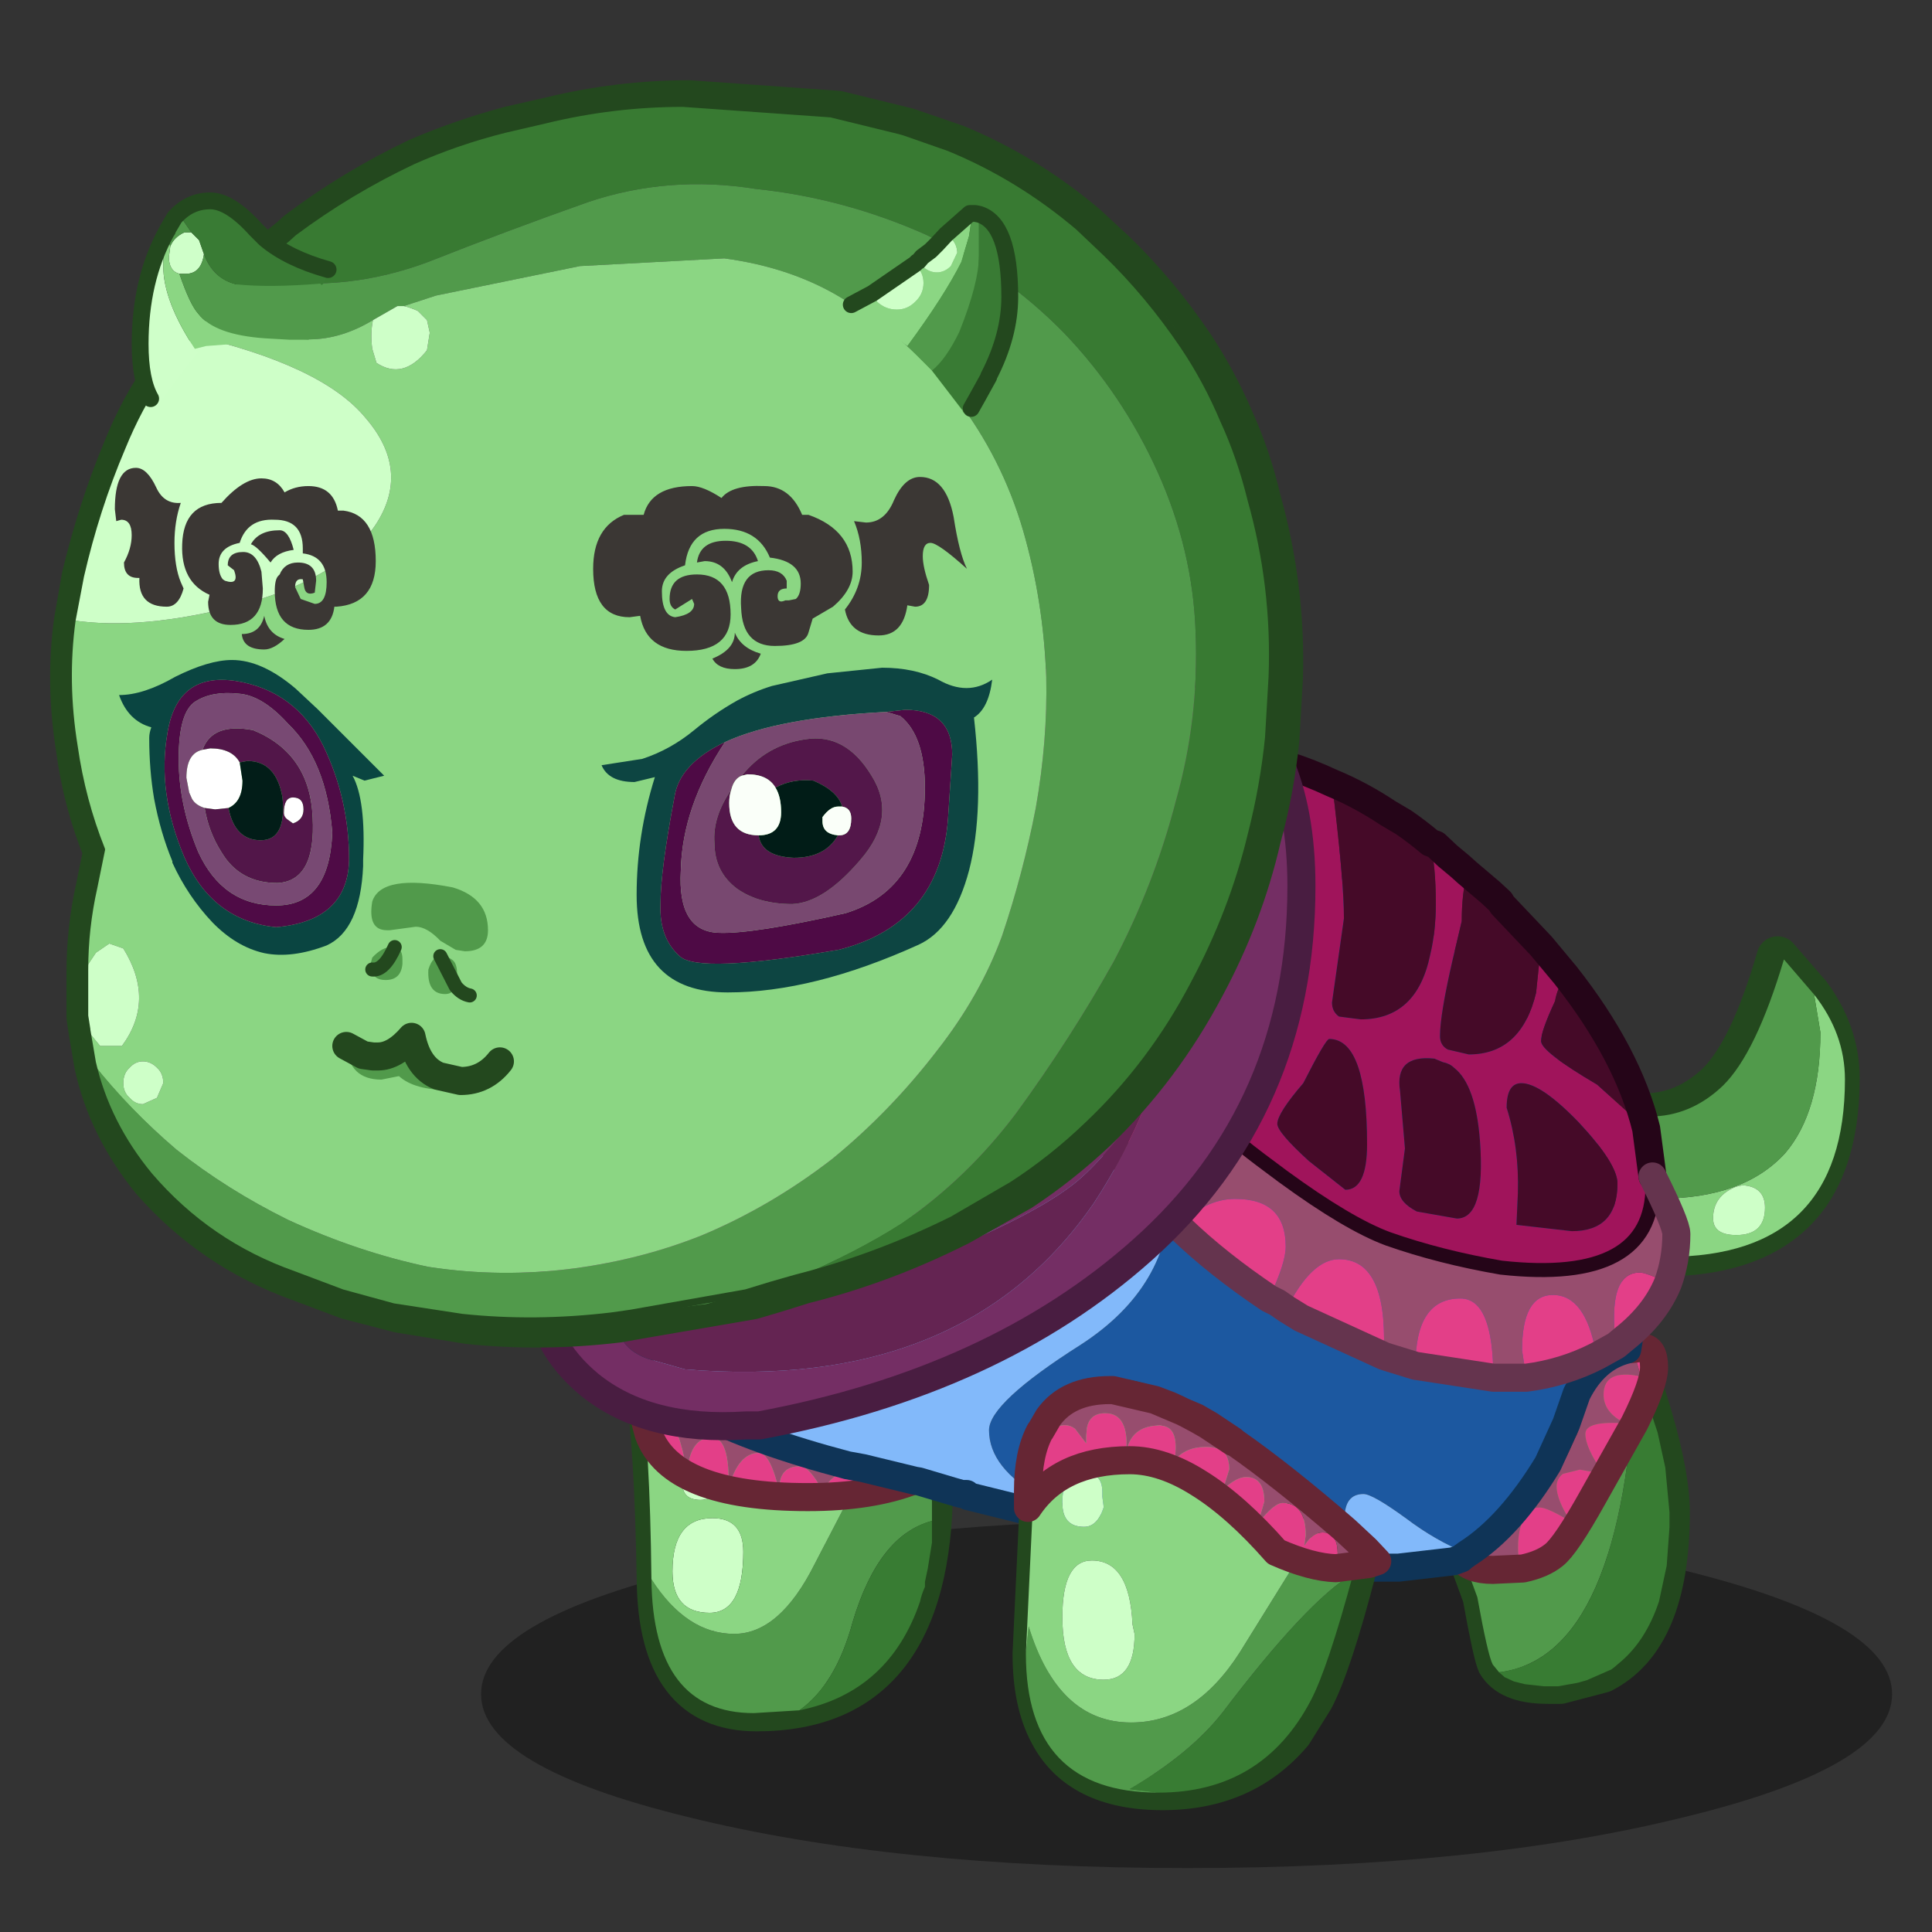 <svg xmlns:ffdec="https://www.free-decompiler.com/flash" xmlns:xlink="http://www.w3.org/1999/xlink" ffdec:objectType="frame" height="100" width="100" xmlns="http://www.w3.org/2000/svg"><rect width="100%" height="100%" fill="#333333" stroke="none"/><use ffdec:characterId="16" height="100" transform="translate(-1.25)" width="101.25" xlink:href="#a"/><defs><g id="a" transform="translate(1.25)"><use ffdec:characterId="1" height="24.85" transform="matrix(.726 0 0 .726 24.9 78.65)" width="100.6" xlink:href="#b"/><use ffdec:characterId="2" height="24.25" transform="matrix(.726 0 0 .726 77.961 48.462)" width="25.2" xlink:href="#c"/><use ffdec:characterId="3" height="26.65" transform="matrix(.726 0 0 .726 74.688 68.843)" width="17.6" xlink:href="#d"/><use ffdec:characterId="4" height="26.65" transform="matrix(.726 0 0 .726 32.302 70.266)" width="23.45" xlink:href="#e"/><use ffdec:characterId="5" height="55.5" transform="matrix(.726 0 0 .726 29.774 41.574)" width="76.65" xlink:href="#f"/><use ffdec:characterId="6" height="30.95" transform="matrix(.726 0 0 .726 52.41 71.224)" width="27" xlink:href="#g"/><use ffdec:characterId="7" height="46.85" transform="matrix(.726 0 0 .726 52.174 38.024)" width="48.65" xlink:href="#h"/><use ffdec:characterId="8" height="57.05" transform="matrix(.726 0 0 .726 26.524 33.124)" width="57.25" xlink:href="#i"/><use ffdec:characterId="9" height="90.35" transform="matrix(.726 0 0 .726 2.607 4.153)" width="89.3" xlink:href="#j"/><use ffdec:characterId="10" height="37.4" transform="matrix(.726 0 0 .726 5.945 24.215)" width="62.55" xlink:href="#k"/><use ffdec:characterId="11" height="80" transform="scale(1.25)" width="80" xlink:href="#l"/></g><g id="c"><path d="m19.35 1.5 2.3 2.65q2.05 2.8 2.05 5.95 0 5.15-2.05 8.2-3.05 4.45-10.6 4.45L7.7 22.3l-1.5-.55Q1.4 18.7 1.5 11q3.15 1.3 6.2 1.6l2.1.1q2.9 0 5.2-2.15 2.4-2.3 4.35-9.05z" fill="none" stroke="#23481e" stroke-linecap="round" stroke-linejoin="round" stroke-width="3"/><path d="M20.45 2.65q2.2 2.8 2.2 6.05 0 12.65-12.65 12.65l-3.35-.45-1.55-.55q-3.05-1.95-4-5.65 3.6 2.5 8.35 2.5 6 0 8.95-3.25 2.5-2.95 2.5-8.6l-.45-2.7m-3.5 15.2q0-1.5-1.6-1.6l-.45.1q-1.65.65-1.65 2.25 0 1.2 1.65 1.2 2.05 0 2.05-1.95" fill="#8bd683" fill-rule="evenodd" transform="translate(1.5 1.5)"/><path d="m1.1 14.7-.1-.2-.15-.55-.1-.75-.3-2.5V9.6q3.15 1.3 6.2 1.6l2.05.15q2.95 0 5.25-2.2 2.35-2.3 4.35-9l2.15 2.5.45 2.7q0 5.65-2.5 8.6-2.95 3.25-8.95 3.25-4.75 0-8.35-2.5" fill="#519a4b" fill-rule="evenodd" transform="translate(1.5 1.5)"/><path d="M16.95 17.85q0 1.95-2.05 1.95-1.65 0-1.65-1.2 0-1.6 1.65-2.25l.45-.1q1.6.1 1.6 1.6" fill="#ceffc8" fill-rule="evenodd" transform="translate(1.5 1.5)"/></g><g id="d"><path d="m13.55 1.25.85 2.6.2.65q1.75 5.45 1.75 8.5 0 9.1-4.9 11.6l-3.05.8h-.95q-2.85 0-3.75-1.55-.3-.65-1.05-4.8L1.9 17l-.65-1.1Q4.3 13.95 7 9.5l.55-1.1 1.5-3.9q1-1.95 2.4-2.7.55-.35 1.2-.45l.9-.1z" fill="none" stroke="#23481e" stroke-linecap="round" stroke-linejoin="round" stroke-width="2.5"/><path d="m2.95 23.15-.45-.55q-.35-.65-1.1-4.8l-.75-2.05-.65-1.1q3.05-1.95 5.75-6.4l.55-1.1 1.5-3.9q1-1.95 2.4-2.7L11.4.1l.9-.1.1.3.1.25.2.4v.1q-.85 21-9.75 22.1" fill="#519a4b" fill-rule="evenodd" transform="translate(1.05 1.25)"/><path d="m12.7 1.05.25.75.1.25.1.55.2.65L14 5.3l.25.75.55 2.5.3 3.2v1.05l-.2 2.75-.55 2.55q-.95 2.85-2.85 4.4l-.35.3-.2.15-1.6.7-.1.05-.7.2-1.4.25h-1L4.8 24l-.8-.2-.65-.3-.4-.35q8.9-1.1 9.75-22.1" fill="#387c33" fill-rule="evenodd" transform="translate(1.05 1.25)"/><path d="m7.9 4.65.55-1.4.25-.45Q10 .55 12.05.1h.45l.55 1.95q-2.65-.55-2.65 1.3 0 1.3 1.55 2.05-2.85-.2-2.85.75 0 1 1.3 2.85l-1.7-.3-1.2.3q-.45.35-.45.9 0 .95 1 2.5-1.65-1-2.2-1-.75 0-1.05.75-.5.65-.5 2.1 0 1.2.35 1.5l-2.15.1Q.85 15.85.2 15l.2-.1.25-.25 1.75-1.3L4 11.6l2.4-3.35.65-1.3.4-.9.15-.3v-.1l.05-.15.25-.85M7.6 5.7l.05-.2-.05.2" fill="#974d6e" fill-rule="evenodd" transform="translate(1.05 1.25)"/><path d="m12.5.1.65-.1Q14 0 14 1.4q0 1.2-1.4 4l-2.95 5.25q-1.95 3.5-2.8 4.15-.8.65-2.2.95-.35-.3-.35-1.5 0-1.45.5-2.1.3-.75 1.05-.75.55 0 2.2 1-1-1.55-1-2.5 0-.55.45-.9l1.2-.3 1.7.3Q9.1 7.15 9.1 6.15q0-.95 2.85-.75-1.55-.75-1.55-2.05 0-1.85 2.65-1.3L12.5.1M7.45 6.05l.15-.35v.05l-.15.3m.2-.55.05-.1.2-.75-.25.85" fill="#e33f88" fill-rule="evenodd" transform="translate(1.05 1.25)"/><path d="m8.95 5.9.55-1.4.25-.45q1.3-2.25 3.35-2.7h.45l.65-.1q.85 0 .85 1.4 0 1.2-1.4 4L10.7 11.9q-1.95 3.5-2.8 4.15-.8.65-2.2.95l-2.15.1q-1.65 0-2.3-.85l.2-.1.25-.25 1.75-1.3 1.6-1.75 2.4-3.35.65-1.3.4-.9.15-.35V6.9l.05-.15.05-.1.2-.75-.25.85-.05.2V7l-.15.3" fill="none" stroke="#662634" stroke-linecap="round" stroke-linejoin="round" stroke-width="2"/></g><g id="e"><path d="M1.25 1.25q.75 5 .9 14.6.1 9.55 7.3 9.55 12.7 0 12.75-16.25" fill="none" stroke="#23481e" stroke-linecap="round" stroke-linejoin="round" stroke-width="2.5"/><path d="m15.95 6.9 3.05.65 1.75.45.1 1.1v1.4q-3.8 1-5.65 7.2-1.2 4.45-3.8 6.3l-3.25.2q-7.2 0-7.3-9.55 2.5 3.9 5.9 3.9 3.25 0 5.75-5l3.45-6.65" fill="#519a4b" fill-rule="evenodd" transform="translate(1.1 1.15)"/><path d="M20.85 10.5v1.55l-.3 1.85-.2.95v.35q-.25.55-.35 1.05-2.2 6.45-8.6 7.75 2.6-1.85 3.8-6.3 1.85-6.2 5.65-7.2" fill="#387c33" fill-rule="evenodd" transform="translate(1.1 1.15)"/><path d="M7.4 12.7q0 4.35-2.4 4.35-2.65 0-2.65-2.95 0-3.8 2.85-3.8 2.2 0 2.2 2.4M3.05 7.8l.2-1q.3-1.1 1.3-1.1 1.1 0 1.1 1.45Q5.65 9 4.35 9t-1.3-1.2" fill="#ceffc8" fill-rule="evenodd" transform="translate(1.1 1.15)"/><path d="M.85 14.65Q.75 5.05 0 .05 4 4 15.95 6.9l-3.45 6.65q-2.5 5-5.75 5-3.4 0-5.9-3.9m2.2-6.85q0 1.2 1.3 1.2t1.3-1.85q0-1.45-1.1-1.45-1 0-1.3 1.1l-.2 1m4.35 4.9q0-2.4-2.2-2.4-2.85 0-2.85 3.8 0 2.95 2.65 2.95 2.4 0 2.4-4.35" fill="#8bd683" fill-rule="evenodd" transform="translate(1.1 1.15)"/><path d="m15.9 6.7 3.7.9Q16.55 8.8 12 8.8 2.3 8.8.65 4.3 1.1 3.45 2 3.45q.75 0 1.4 3.6.2-2.5 1.75-2.5 1.3 0 1.2 3.6.7-2.5 2.15-2.5.85 0 1.5 2.9-.2-1.95 1.45-1.95.65 0 1.6 1.75.55-1 1.55-1.4l1.3-.25" fill="#e33f88" fill-rule="evenodd" transform="translate(1.1 1.15)"/><path d="m.65 4.3-.2-.75-.1-.85v-.4L.55 0 .9.3l3.35 2.4 1.55.65 3 1.3 5.9 1.75.1.1 1.1.2-1.3.25q-1 .4-1.55 1.4-.95-1.75-1.6-1.75Q9.8 6.6 10 8.55q-.65-2.9-1.5-2.9-1.45 0-2.15 2.5.1-3.6-1.2-3.6-1.55 0-1.75 2.5-.65-3.6-1.4-3.6-.9 0-1.35.85" fill="#974d6e" fill-rule="evenodd" transform="translate(1.1 1.15)"/><path d="m17 7.85 3.7.9q-3.05 1.2-7.6 1.2-9.7 0-11.35-4.5l-.2-.75-.1-.85v-.4l.2-2.3.35.3m13.9 6.2 1.1.2" fill="none" stroke="#662634" stroke-linecap="round" stroke-linejoin="round" stroke-width="2"/></g><g id="f"><path d="M32.25 49.45v-.95q-3.75-2.1-3.75-4.8 0-1.95 6.55-6.1 6.4-4.15 6.4-10.85 0-2.1-.4-3.95-1.2-4.55-5.2-7.5-6.25-4.25-11.75-4.25-8.95 0-15.25 5.75Q7.2 18.25 6.1 20q-.95 1.3-1.5 2.8-1.85 4.15-1.55 9.6.35 3.45 1.1 7.3Q0 35.65 0 28.5q0-14.25 10.9-22Q20.15 0 33.75 0q10.1 0 14.9 1.4Q55.2 3.25 62.5 8.9q7.15 5.65 9.65 12.15 2.5 6.55 2.5 12.85L74 37.95q-2.3.55-3.6 3.15l-.75 2.15-1.3 2.85q-2.7 4.45-5.75 6.4-2.3-.95-4.35-2.5-2.4-1.75-3.05-1.75-1.35 0-1.35 1.75 0 .65.15 1.2.1.65.5 1.2l.8.65 1.2.45h-1.45l-.1-.1v.1q-11.75-.3-22.7-4.05M7.85 42.4l1.55.65 3 1.3 5.9 1.75.1.1q-6.65-1.75-10.55-3.8" fill="#1c58a0" fill-rule="evenodd" transform="translate(1 1)"/><path d="M4.15 39.7q-.75-3.85-1.1-7.3-.3-5.45 1.55-9.6.55-1.5 1.5-2.8 1.1-1.75 2.75-3.2 6.3-5.75 15.25-5.75 5.5 0 11.75 4.25 4 2.95 5.2 7.5.4 1.85.4 3.95 0 6.7-6.4 10.85-6.55 4.15-6.55 6.1 0 2.7 3.75 4.8v.95L27 48.4l-.1-.15h-.35l-.7-.2-.45-.2-1.9-.5-.3-.05-3.7-.9-1.1-.2-.1-.1-5.9-1.75-3-1.3-1.55-.65-3.35-2.3V40l-.35-.3M56.5 53.5l-1.2-.45-.8-.65q-.4-.55-.5-1.2-.15-.55-.15-1.2 0-1.75 1.35-1.75.65 0 3.05 1.75 2.05 1.55 4.35 2.5l-.35.25-.1.1-.55.2-3.9.45h-1.2" fill="#82b9fa" fill-rule="evenodd" transform="translate(1 1)"/><path d="M33.25 50.45q10.95 3.75 22.7 4.05h2.75l3.9-.45.55-.2.1-.1.35-.25q3.05-1.95 5.75-6.4l1.3-2.85.75-2.15q1.3-2.6 3.6-3.15l.65-4.05q0-6.3-2.5-12.85-2.5-6.5-9.65-12.15-7.3-5.65-13.85-7.5Q44.85 1 34.75 1 21.15 1 11.9 7.5 1 15.25 1 29.5q0 7.15 4.15 11.2l.35.3v.1l3.35 2.3q3.9 2.05 10.55 3.8l1.1.2 3.7.9.3.05 2.35.7.7.2h.35l.1.15 5.25 1.3v-.25m22.7 3.95.1.1" fill="none" stroke="#0f3457" stroke-linecap="round" stroke-linejoin="round" stroke-width="2"/></g><g id="g"><path d="M24.75 13.6q-1.85 7.15-3.15 9.55l-1.5 2.4q-3.5 4.15-9.4 4.15-6.1 0-8.25-4.15-1.2-2.25-1.2-5.75l.45-9.55V8.8q0-7.4 5.3-7.4 5.75 0 17.5 12.2h.25z" fill="none" stroke="#23481e" stroke-linecap="round" stroke-linejoin="round" stroke-width="2.5"/><path d="m9.45 28.7-2.05-.25q4.35-2.55 6.65-5.5 5.95-7.85 9.3-9.9-1.85 6.85-3.05 9.1-3.45 6.55-10.85 6.55" fill="#387c33" fill-rule="evenodd" transform="translate(.95 1)"/><path d="m20.65 10 2.6 2.6h.25q-.15.2-.15.45-3.35 2.05-9.3 9.9-2.3 2.95-6.65 5.5l2.05.25Q0 28.7 0 18.8l.2-1.95q2.1 6.85 7.3 6.85 4.55 0 7.75-5l5.4-8.7" fill="#519a4b" fill-rule="evenodd" transform="translate(.95 1)"/><path d="m20.65 10-5.4 8.7q-3.2 5-7.75 5-5.2 0-7.3-6.85L0 18.8l.45-9.55V7.8Q.45.4 5.75.4q5.1 0 14.9 9.6M7.6 16.7q-.2-4.55-2.9-4.55-2.1 0-2.1 4.05 0 4.45 2.95 4.45 2.2 0 2.2-3.25l-.15-.7M4 5.85q-1.4 0-1.4 2.2 0 1.7 1.55 1.7.95 0 1.4-1.4l-.1-.75v-.35q0-1.4-1.45-1.4" fill="#8bd683" fill-rule="evenodd" transform="translate(.95 1)"/><path d="M4 5.85q1.45 0 1.45 1.4v.35l.1.75q-.45 1.4-1.4 1.4-1.55 0-1.55-1.7 0-2.2 1.4-2.2M7.6 16.7l.15.7q0 3.25-2.2 3.25-2.95 0-2.95-4.45 0-4.05 2.1-4.05 2.7 0 2.9 4.55" fill="#ceffc8" fill-rule="evenodd" transform="translate(.95 1)"/><path d="M14.85 3.7h-.1l-1.8-1.2q-1.45-.85-2.7-1.4L9.2.7l2.95 1.25.95.55 1.65 1.1.1.1M.15 8.4Q1.2 5.75 1.2 4.9q0-1.2.5-1.75l.25-.35q.35-.3.85-.3.35 0 .7.25l.8 1.05v-.55l.05-.55q.2-1.05 1.3-1.05 1 0 1.35.95.25.7.15 1.85.3-1.7 1.95-1.9l.45-.05.2.05q1.2.15.85 2.45.8-.95 2.25-.95.85 0 1.3.4.35.45.35 1.2l-.45 1.45q.95-.9 1.65-.9 1.3 0 1.3 1.75l-.45 1.55q1.15-1.45 1.75-1.45 1.65 0 1.65 2.3l-.1.75q.6-.95 1.3-.95.7 0 .95.65t0 1.9q-1.75-.05-4.25-1.15-2.85-3.25-5.5-4.9Q9.75 5 7.4 5q-5 0-7.25 3.4" fill="#e33f88" fill-rule="evenodd" transform="translate(.95 1)"/><path d="m9.2.7 1.05.4q1.25.55 2.7 1.4l1.8 1.2h.1Q18.3 6.1 22.8 10l1.45 1.35.8.85-.6.2-2.35.3q.25-1.25 0-1.9-.25-.65-.95-.65t-1.3.95l.1-.75q0-2.3-1.65-2.3-.6 0-1.75 1.45L17 7.95q0-1.75-1.3-1.75-.7 0-1.65.9l.45-1.45q0-.75-.35-1.2-.45-.4-1.3-.4-1.45 0-2.25.95.35-2.3-.85-2.45l-.2-.05-.45.05q-1.65.2-1.95 1.9Q7.25 3.3 7 2.6q-.35-.95-1.35-.95-1.1 0-1.3 1.05l-.05.55v.55l-.8-1.05q-.35-.25-.7-.25-.5 0-.85.3l-.25.35q-.5.55-.5 1.75 0 .85-1.05 3.5V7.2q0-2.65.85-4.25l.05-.05.55-.95Q3 0 6 0h.2l3 .7" fill="#974d6e" fill-rule="evenodd" transform="translate(.95 1)"/><path d="m10.15 1.7 1.05.4q1.25.55 2.7 1.4l1.8 1.2h.1l-.1-.1-1.65-1.1-.95-.55-2.95-1.25-3-.7h-.2q-3 0-4.4 1.95L2 3.9l-.05.05Q1.1 5.55 1.1 8.2v1.2Q3.35 6 8.35 6q2.35 0 4.95 1.65 2.65 1.65 5.5 4.9 2.5 1.1 4.25 1.15l2.35-.3.6-.2-.8-.85L23.75 11q-4.5-3.9-7.95-6.3" fill="none" stroke="#662634" stroke-linecap="round" stroke-linejoin="round" stroke-width="2"/></g><g id="h"><path d="m29.1 6.7.4.15.85.8.9.75.5.45q-.4 1.4-.4 3.45l-.65 2.75q-.9 3.9-.9 5.45 0 .65.55.95l1.5.35q3.75 0 4.8-4.4l.35-3.35 1.75 2.1q-.6.95-.75 1.85-1 2.15-1 2.85 0 .75 4 3.1l3.5 3.15.45 3.4v.65q0 7.05-10.8 5.85-4.35-.75-8.05-2.05-2.85-1.05-7.5-4.45-3.6-2.65-4.25-3.4Q4 16.05 3.7 8.55q-.3-5.05 2.15-6.9l.6-.4q1.1-.6 2.6-1.1L11.5 0h1l3.4.45q3.1.55 6.2 2 .85 6.9.85 9.65l-.85 6q0 .65.5 1l1.55.2q4 0 4.95-4.6.4-1.65.4-3.7 0-2.6-.4-4.3M18.2 26.75q0 .6 2.25 2.65l2.6 2.05q1.55 0 1.55-3.25 0-7.35-2.6-7.5h-.1q-.25 0-1.85 3.15-1.85 2.15-1.85 2.9m21.5-.1q-2.7-2.8-4.1-2.8-1.05 0-1.05 1.75.9 2.85.8 6.1l-.1 2.25 3.95.45q3.25 0 3.25-3.4 0-1.4-2.75-4.35m-12.8 4.9q0 .8 1.25 1.45l2.85.5q2.05 0 1.65-5.5-.3-4.05-1.85-5.25-.3-.3-.8-.4l-.6-.25q-2.85-.3-2.45 2.3l.35 4.1-.4 3.05" fill="#a0145b" fill-rule="evenodd" transform="translate(1 1)"/><path d="M44.95 30.5q1.7 3.4 1.7 4.1 0 1.85-.6 3.5-1.55-.75-2-.75-2.35 0-1.7 5.2L41 43.3l-.1-.3q-.75-4.05-3.05-4.05-2.2 0-2.2 3.95l.3 1.95H33.6q0-5.65-2.35-5.65-3.2 0-3.2 4.8l-1.95-.6-.3-.1v-.5q.2-6.4-3.2-6.4-1.95 0-3.75 3.55l-.65-.45-.6-.3q1.2-2.5 1.2-3.7 0-3.4-3.6-3.4-2.15 0-4 1.95l-.95-.95q2.15-1.4 2.15-4.5 0-3.75-3.5-3.75-1.15 0-3.8 1.75l-.9-1.35q2.55-1.2 2.55-3.65t-2.9-2.45q-1.1 0-2.35.6h-.1L.95 18.3l1.1-.4q1.55-.65 1.55-1.85 0-4.15-2.4-4.15l-1.1.05L0 10.7q2.15.45 2.15-2.05 0-2.2-1.75-2.55l.2-.4.05-.35q2.4.35 2.4-1.65 0-.75-.4-1.2l.15-.2 3.65-1.05-.6.4Q3.4 3.5 3.7 8.55q.3 7.5 10.65 18.55.65.75 4.25 3.4 4.65 3.4 7.5 4.45 3.7 1.3 8.05 2.05 10.8 1.2 10.8-5.85v-.65" fill="#974d6e" fill-rule="evenodd" transform="translate(1 1)"/><path d="M46.05 38.1q-.9 2.2-3.1 3.95l-.6.5q-.65-5.2 1.7-5.2.45 0 2 .75M41 43.3q-2.35 1.2-5.05 1.55l-.3-1.95q0-3.95 2.2-3.95 2.3 0 3.05 4.05l.1.3m-7.4 1.55L28.05 44q0-4.8 3.2-4.8 2.35 0 2.35 5.65m-7.8-1.55-5.9-2.7-1.1-.65h.05l1.05.65-1.05-.65q1.8-3.55 3.75-3.55 3.4 0 3.2 6.4v.5m-8.2-4.1q-3.65-2.45-6.3-5l-.1-.15q1.85-1.95 4-1.95 3.6 0 3.6 3.4 0 1.2-1.2 3.7m-7.35-6.1Q8.4 31.15 7.1 29l-.15-.15-.95-1.1-.9-1.15q2.65-1.75 3.8-1.75 3.5 0 3.5 3.75 0 3.1-2.15 4.5M4.2 25.25q-1.1-1.7-2.05-3.6v-.2l-.4-.75-.35-.95h.1q1.25-.6 2.35-.6 2.9 0 2.9 2.45T4.2 25.25M.95 18.3l-.05-.4q-.65-2.65-.8-5.95l1.1-.05q2.4 0 2.4 4.15 0 1.2-1.55 1.85l-1.1.4M0 10.7v-.75q0-2.2.4-3.85 1.75.35 1.75 2.55 0 2.5-2.15 2.05m.65-5.35q.5-1.35 1.3-2.2l.7-.65q.4.45.4 1.2 0 2-2.4 1.65" fill="#e33f88" fill-rule="evenodd" transform="translate(1 1)"/><path d="M22.1 2.45q2.05.85 4 2.15l1.1.65q.95.65 1.9 1.45.4 1.7.4 4.3 0 2.05-.4 3.7-.95 4.6-4.95 4.6l-1.55-.2q-.5-.35-.5-1l.85-6q0-2.75-.85-9.65m9.65 6.4.8.5.85.9.7.65.15.25 2.75 2.9-.35 3.35q-1.05 4.4-4.8 4.4l-1.5-.35q-.55-.3-.55-.95 0-1.55.9-5.45l.65-2.75q0-2.05.4-3.45l1.65 1.4-1.65-1.4m7 7.3Q43.2 21.8 44.5 27.1L41 23.95q-4-2.35-4-3.1 0-.7 1-2.85.15-.9.75-1.85M18.2 26.75q0-.75 1.85-2.9 1.6-3.15 1.85-3.15h.1q2.6.15 2.6 7.5 0 3.25-1.55 3.25l-2.6-2.05q-2.25-2.05-2.25-2.65m8.7 4.8.4-3.05-.35-4.1q-.4-2.6 2.45-2.3l.6.25q.5.1.8.4 1.55 1.2 1.85 5.25.4 5.5-1.65 5.5l-2.85-.5q-1.25-.65-1.25-1.45m12.8-4.9q2.75 2.95 2.75 4.35 0 3.4-3.25 3.4l-3.95-.45.1-2.25q.1-3.25-.8-6.1 0-1.75 1.05-1.75 1.4 0 4.1 2.8" fill="#450a28" fill-rule="evenodd" transform="translate(1 1)"/><path d="M23.1 3.45q2.05.85 4 2.15l1.1.65q.95.65 1.9 1.45l.4.15.85.8.9.75.5.45 1.65 1.4.7.65.15.25 2.75 2.9 1.75 2.1Q44.2 22.8 45.5 28.1l.45 3.4M7.45 2.25q1.1-.6 2.6-1.1L12.5 1h1l3.4.45q3.1.55 6.2 2" fill="none" stroke="#250518" stroke-linecap="round" stroke-linejoin="round" stroke-width="2"/><path d="M44.95 30.5v.65q0 7.05-10.8 5.85-4.35-.75-8.05-2.05-2.85-1.05-7.5-4.45-3.6-2.65-4.25-3.4Q4 16.05 3.7 8.55q-.3-5.05 2.15-6.9l.6-.4" fill="none" stroke="#250518" stroke-linecap="round" stroke-linejoin="round" transform="translate(1 1)"/><path d="M45.95 31.5q1.7 3.4 1.7 4.1 0 1.85-.6 3.5-.9 2.2-3.1 3.95l-.6.5-1.35.75q-2.35 1.2-5.05 1.55H34.6L29.05 45l-1.95-.6-.3-.1-5.9-2.7-1.05-.65-.65-.45-.6-.3q-3.65-2.45-6.3-5l-.1-.15-.95-.95Q9.4 32.15 8.1 30l-.15-.15-.95-1.1-.9-1.15-.9-1.35q-1.1-1.7-2.05-3.6l-.4-.95-.35-.95-.45-1.45-.05-.4q-.65-2.65-.8-5.95L1 11.7v-.75q0-2.2.4-3.85l.2-.4.05-.35q.5-1.35 1.3-2.2l.85-.85 3.65-1.05" fill="none" stroke="#65344e" stroke-linecap="round" stroke-linejoin="round" stroke-width="2"/></g><g id="i"><path d="M16.25 8.9Q27.95-2.2 46.1.55q5.2 2.05 7.5 6.95 1.65 3.7 1.65 9.05 0 15.85-11.35 25.95Q33.35 51.9 16.6 55h-.95q-7 .45-11.15-2.9-3.45-2.85-3.75-7L.5 44.05q-1.5-8.4 1.6-17.3Q4.5 19.9 16.25 8.9m28 22.95q-3.4 4.6-5.45 6.1-3.15 2.4-11.2 5.55-8.15 3.15-14.6 3.15-6.4-1.1-6.4 1.2 0 1.65 2.05 2.4l2.65.75q19.85 1.65 29.15-11.85 2.15-3.25 3.8-7.3" fill="#742e64" fill-rule="evenodd" transform="translate(1 1)"/><path d="M44.25 31.85q-1.65 4.05-3.8 7.3Q31.15 52.65 11.3 51l-2.65-.75q-2.05-.75-2.05-2.4 0-2.3 6.4-1.2 6.45 0 14.6-3.15 8.05-3.15 11.2-5.55 2.05-1.5 5.45-6.1" fill="#642452" fill-rule="evenodd" transform="translate(1 1)"/><path d="M17.25 9.9Q28.95-1.2 47.1 1.55q5.2 2.05 7.5 6.95 1.65 3.7 1.65 9.05 0 15.85-11.35 25.95Q34.35 52.9 17.6 56h-.95q-7 .45-11.15-2.9-3.45-2.85-3.75-7l-.25-1.05q-1.5-8.4 1.6-17.3Q5.5 20.9 17.25 9.9z" fill="none" stroke="#491d41" stroke-linecap="round" stroke-linejoin="round" stroke-width="2"/></g><g id="j"><path d="M32.8 3.6q-3.35.9-6.5 2.25-4.6 2.2-8.5 5.15l-.5.45L15 13.3l-2.85 2.8-1.75 2.15-2.1 2.9q-1.6 2.25-2.8 5.2-1.8 4.3-2.95 9.1L2 38.6q-.6 4.4.15 9.05.5 3.8 1.95 7.3l-.55 2.7q-.65 2.95-.65 5.9v3.25l.15 1 .4 2.35q.95 4.35 4 8.1Q11.7 83.1 17.8 85.3l3.45 1.3 3.65.95 4.9.8q5.2.55 10.65-.1l1.4-.25L50 86.6l1.85-.55 1.75-.55q5.65-1.4 11.1-4.15l4.35-2.45q2.8-1.85 5.35-4.25 4.55-4.4 7.6-10.15 2.75-5.1 4-10.55.95-3.45 1.3-7l.25-4.3q.2-6.4-1.55-12.65-.7-3-1.9-5.65-1.2-2.8-2.85-5.3-2.5-3.7-5.55-6.65l-2-1.85q-4.25-3.6-9.2-5.65l-3.2-1.1-.3-.1-4.9-1.2-10.55-.75q-5 0-9.9 1.2l-2.85.65z" fill="none" stroke="#23481e" stroke-linecap="round" stroke-linejoin="round" stroke-width="3.5"/><path d="m13.25 11.5 2.3-1.85.5-.45q3.95-2.95 8.5-5.1 3.15-1.4 6.55-2.25l2.8-.65Q38.8 0 43.8 0l10.55.75 4.9 1.2.35.1 3.15 1.1q5 2.05 9.25 5.65l1.95 1.85Q77 13.6 79.5 17.3q1.65 2.45 2.85 5.3-1.2-2.85-2.85-5.3-2.5-3.7-5.55-6.65 2.75 2.4 4.8 5.2 2.15 3.05 3.6 6.75 1.2 2.6 1.95 5.65 1.75 6.2 1.5 12.65l-.25 4.3q-.35 3.5-1.25 7-1.3 5.4-4.05 10.55-3 5.75-7.6 10.1-2.5 2.4-5.35 4.25L63 79.6q-5.45 2.7-11.15 4.15 4.35-1.85 7.55-3.9 4.65-3.2 8.15-7.85 3.9-5.35 6.95-10.8 2.9-5.5 4.45-11.5 1.65-5.85 1.4-12-.2-5.85-2.7-11.4-2.5-5.55-6.65-9.9-4.25-4.35-9.9-7.05Q55.25 6.75 49 6.1q-6.25-1-12 .95-5.8 2.05-11.35 4.25-5.75 2.15-11.55 1.3l-.85-1.1" fill="#387a32" fill-rule="evenodd" transform="translate(1.3 1.65)"/><path d="m13.25 11.5.85 1.1q5.8.85 11.55-1.3Q31.2 9.1 37 7.05q5.75-1.95 12-.95 6.25.65 12.1 3.25 5.65 2.7 9.9 7.05 4.15 4.35 6.65 9.9 2.5 5.55 2.7 11.4.25 6.15-1.4 12-1.55 6-4.45 11.5-3.05 5.45-6.95 10.8-3.5 4.65-8.15 7.85-3.2 2.05-7.55 3.9l-1.75.5-1.8.55-8.2 1.45-1.4.2 1.4-.2 8.2-1.45-2.85.8-6.75.85q-5.45.65-10.65.1l-4.9-.75-3.65-1-3.45-1.3q-6.1-2.15-10.3-7.05-3.05-3.7-4.05-8.05 2.65 3.35 6 6.2 3.6 2.85 7.95 5 5 2.3 10 3.35 5.2.8 10.45.1 4.8-.65 9.05-2.35 4.9-2.05 9.3-5.45 4.15-3.4 7.45-7.7 3.1-3.95 4.65-8.2 1.5-4.45 2.4-9.1.85-4.8.75-9.35-.2-5.45-1.65-10.45-1.5-5.15-4.75-9.4-3.5-4.4-8.15-7.15-3.6-2.2-8.4-2.85l-10.3.55-10.25 2.1-2.3.75h-.45l-1.75 1q-4.45 2.7-9.1.1l-2.2-1.2q1.3-1.55 2.85-2.85" fill="#519a4b" fill-rule="evenodd" transform="translate(1.3 1.65)"/><path d="m23.9 14.45 2.3-.75 10.25-2.1 10.3-.55q4.8.65 8.4 2.85 4.65 2.75 8.15 7.15 3.25 4.25 4.75 9.4 1.45 5 1.65 10.45.1 4.55-.75 9.35-.9 4.65-2.4 9.1-1.55 4.25-4.65 8.2-3.3 4.3-7.45 7.7-4.4 3.4-9.3 5.45-4.25 1.7-9.05 2.35-5.25.7-10.45-.1-5-1.05-10-3.35-4.35-2.15-7.95-5-3.35-2.85-6-6.2l-.4-2.35.95 1.15H3.8q2.4-3.25.1-6.95l-1-.35-.95.65-.8 1.2q0-2.95.65-5.85l.55-2.7Q.95 49.7.4 45.85q-.75-4.6-.15-9 4.95.75 12-1.1 7-1.85 9.6-5.65 2.6-3.9-.7-7.7-3.1-3.75-12.5-5.9l1.75-2.15 2.2 1.2q4.65 2.6 9.1-.1-.2.95-.05 2.05l.3 1q1.9 1.25 3.6-.9l.2-1.25-.2-.9-.65-.65q-.55-.25-1-.35M4.35 68.75q-.45.4-.45 1.1 0 .65.45 1.05.4.45.95.45l1-.45.45-1.05q0-.7-.45-1.1-.45-.45-1-.45t-.95.45" fill="#8bd683" fill-rule="evenodd" transform="translate(1.3 1.65)"/><path d="M23.9 14.45q.45.1 1 .35l.65.65.2.9-.2 1.25q-1.7 2.15-3.6.9l-.3-1q-.15-1.1.05-2.05l1.75-1h.45M8.65 16.5q9.4 2.15 12.5 5.9 3.3 3.8.7 7.7-2.6 3.8-9.6 5.65-7.05 1.85-12 1.1l.6-3.15q1.1-4.8 2.95-9.15Q5 21.6 6.55 19.4l2.1-2.9m-7.5 45.25.8-1.2.95-.65 1 .35q2.3 3.7-.1 6.95H2.25l-.95-1.15V66l-.15-.95v-3.3m3.2 7q.4-.45.95-.45.55 0 1 .45.45.4.45 1.1L6.3 70.9l-1 .45q-.55 0-.95-.45-.45-.4-.45-1.05 0-.7.45-1.1" fill="#ceffc8" fill-rule="evenodd" transform="translate(1.3 1.65)"/><path d="m75.25 12.3-1.95-1.85q-4.25-3.6-9.25-5.65L60.9 3.7l-.35-.1-4.9-1.2-10.55-.75q-5 0-9.9 1.2l-2.8.65q-3.4.85-6.55 2.25-4.55 2.15-8.5 5.1l-.5.45-2.3 1.85Q13 14.45 11.7 16l-1.75 2.15-2.1 2.9Q6.3 23.25 5.1 26.2q-1.85 4.35-2.95 9.15l-.6 3.15q-.6 4.4.15 9 .55 3.85 1.95 7.35l-.55 2.7q-.65 2.9-.65 5.85v3.3l.15.95v.05l.4 2.35q1 4.35 4.05 8.05 4.2 4.9 10.3 7.05l3.45 1.3 3.65 1 4.9.75q5.2.55 10.65-.1l1.4-.2 8.2-1.45 1.8-.55 1.75-.5q5.7-1.45 11.15-4.15l4.3-2.5q2.85-1.85 5.35-4.25 4.6-4.35 7.6-10.1 2.75-5.15 4.05-10.55.9-3.5 1.25-7l.25-4.3q.25-6.45-1.5-12.65-.75-3.05-1.95-5.65-1.2-2.85-2.85-5.3-2.5-3.7-5.55-6.65z" fill="none" stroke="#23481e" stroke-linecap="round" stroke-linejoin="round" stroke-width=".5"/><path d="m21.65 61.75-.15-.3.15-.55q.7-.75 1.35-.75h.25q-.75 1.7-1.6 1.6.85.1 1.6-1.6.55.1.55.85v.35q-.1 1.15-1.2 1.15-.9 0-.95-.75m1.05-2.8q-1.4 0-1.05-2.05.65-2 5.75-1 2.5.75 2.5 3.05 0 1.5-1.65 1.5l-.65-.1-1.1-.65q-.95-1-1.75-1l-1.85.25h-.2m3.7 10.4 1 .35-.25.65q-2.5 0-3.6-1l-1.25.25q-2.3 0-2.5-2.4l1.2.65.7.1h.35q1.2 0 2.4-1.4.45 2.2 1.95 2.8m.1-8.55q.55 0 .9.3.3.25.3 1l-.1.85-1.1-2.15 1.1 2.15q-.2.55-.75.55-1.3 0-1.2-1.75.3-.95.85-.95" fill="#519a4b" fill-rule="evenodd" transform="translate(1.3 1.65)"/><path d="M21.65 61.75q.85.1 1.6-1.6m3.25.65 1.1 2.15q.45.55 1 .65" fill="none" stroke="#23481e" stroke-linecap="round" stroke-linejoin="round" transform="translate(1.3 1.65)"/><path d="M27.7 71q-1.5-.6-1.95-2.8-1.2 1.4-2.4 1.4H23l-.7-.1-1.2-.65M27.7 71l1.55.35q1.7 0 2.8-1.4" fill="none" stroke="#23481e" stroke-linecap="round" stroke-linejoin="round" stroke-width="2"/><path d="M9 17.5h-.4l.65.2-1.45 1.85-.4.55-1.2 1.65q-.35-1.2-.35-.7-.75-1.3-.75-3.9 0-4.55 1.85-7.95l-.2 1.55v.85q0 2.5 2.25 5.9m-.25-8.3.55.55.35 1q-.2 1.4-1.3 1.4H7.9q-.75-.2-.75-1.2l.1-.75q.25-.65 1-1h.5" fill="#cfffc9" fill-rule="evenodd" transform="translate(1.3 1.65)"/><path d="m62.55 9.35 1.7-1.5h.4l-.3.55-.15 1.05-.55 1.85q-1.2 2.4-3.85 6l-4-2.95 1.5-.8.35.6q.6.55 1.4.55.75 0 1.3-.55.6-.55.6-1.35 0-.75-.6-1.35l.05-.05.2-.2.25-.25-.25.3.25.35q.5.45 1.05.45t1-.45l.45-.95q0-.6-.45-1.05l-.35-.25M60.4 11.4l.1-.1.1-.05-.1.05-.1.1m-44.65 5.45h-.2l-1.2.1-4.55.35-.8.2q-2.25-3.4-2.25-5.9v-.85l.2-1.55.3 1-.1.75q0 1 .75 1.2.75 2.2 1.35 2.85 1.15 1.5 4.75 1.75l1.75.1" fill="#8bd683" fill-rule="evenodd" transform="translate(1.3 1.65)"/><path d="m64.65 7.85.25.05v2.95q0 1.95-1.4 5.45-.95 1.95-1.95 2.75L59.8 17.3q2.65-3.6 3.85-6l.55-1.85.15-1.05.3-.55m-.6 14-.25.2-.1-.2h.35m-.4-10.55.05-.1-.05.1m-45.7 1.55-.2.45.05.15v.45q0 1.3-.95 1.95v.1q-.55.35.3.9h-1.4l-1.75-.1Q10.4 16.5 9.25 15q-.6-.65-1.35-2.85h.45q1.1 0 1.3-1.4.65 1.75 2.3 2.15 2.35.25 6-.05m-11-3.65v-.1l.1-.05V9q.45-.55 1.05-.75l.65.95h-.5q-.75.35-1 1l-.3-1 .1-.15-.1.15m59.4 7.3-.25 1.1.25-1.4v.3" fill="#519a4b" fill-rule="evenodd" transform="translate(1.3 1.65)"/><path d="M64.9 7.9q2.2.65 2.2 5.9 0 2.75-1.5 5.65h-.05l-.75 1.5-.45.8-.1.1h-.55l-2.15-2.8q1-.8 1.95-2.75 1.4-3.5 1.4-5.45V7.9M7.05 9l.5-.85q1.05-1.2 2.55-1.2 1.4 0 3.25 2.05l.3.3.35.35q1.65 1.4 4.5 2.2-.35 1.4-.55 1-3.65.3-6 .05-1.65-.4-2.3-2.15l-.35-1-.55-.55-.65-.95q-.6.2-1.05.75m59.3 7.5v-.3l-.25 1.4.25-1.1" fill="#397b34" fill-rule="evenodd" transform="translate(1.3 1.65)"/><path d="m60.85 10.95.6-.45.45-.45.65-.7.35.25q.45.45.45 1.05l-.45.95q-.45.45-1 .45t-1.05-.45l-.25-.35.25-.3m-3.55 2.6 3.05-2.1q.6.6.6 1.35 0 .8-.6 1.35-.55.55-1.3.55-.8 0-1.4-.55l-.35-.6" fill="#ceffc8" fill-rule="evenodd" transform="translate(1.3 1.65)"/><path d="m62.15 12.6.6-.45.45-.45.65-.7 1.7-1.5h.4l.25.05q2.2.65 2.2 5.9 0 2.75-1.5 5.65v.05l-.8 1.45-.45.8M57.1 16l1.5-.8 3.05-2.1.05-.05.1-.1.1-.05.25-.3m-53.8-1.95.5-.85Q9.9 8.6 11.4 8.6q1.4 0 3.25 2.05l.3.3.35.35q1.65 1.4 4.5 2.2M7.15 22.7q-.75-1.3-.75-3.9 0-4.55 1.85-7.95l.1-.15v-.05" fill="none" stroke="#23481e" stroke-linecap="round" stroke-linejoin="round" stroke-width="1.2"/></g><g id="k" fill-rule="evenodd"><path d="m16.2 41.75 1.55 1.45 4.75 4.75-1.4.35-.85-.35q.95 1.75.75 6v.45q-.2 4.55-2.6 5.65-2.5.95-4.45.55-2-.45-3.7-2.2-1.75-1.85-2.85-4.25v-.1Q6.55 52 6.1 49.6q-.35-2.05-.35-4.35 0-.35.15-.75-1.65-.45-2.3-2.3 1.75 0 4-1.3 2.4-1.2 4.05-1.2 2.15 0 4.55 2.05M7.05 44.9q-.75 4.25 1.2 8.85 2 4.55 6.55 5 5.1-.45 5.2-4.8 0-4.35-1.85-8.15-1.95-3.9-6.2-4.6-4.2-.65-4.9 3.7" fill="#0a4541" transform="translate(-3.3 -26)"/><path d="m16 51.35-.35-.25q-.3-.2-.3-.5 0-1.1.65-1.1.75 0 .75.85 0 .75-.75 1M9.55 46.1l.55-.1q1.55 0 2.1 1l.2 1.3q0 1.5-1 1.95l-.95.1-.75-.1q-.65-.2-.9-.65l-.2-.45-.2-1.05q0-1.75 1.15-2" fill="#fff" transform="translate(-3.3 -26)"/><path d="M16 51.35q.75-.25.75-1 0-.85-.75-.85-.65 0-.65 1.1 0 .3.3.5l.35.25M12.2 47q-.55-1-2.1-1l-.55.1q.7-1.95 3.6-1.4 4.05 1.65 4.25 6.2.25 4.55-2.5 4.7-2.7 0-4-2.2-.9-1.4-1.2-3.15l.75.1.95-.1q.45 2.3 2.3 2.3 1.85 0 1.55-3.05-.45-2.6-2.5-2.6l-.55.1" fill="#521649" transform="translate(-3.3 -26)"/><path d="M18.8 52q-.4-5.1-3.15-7.75-1.85-2.05-3.55-2.15-1.85-.2-3.05.55-1.2.75-1.2 4.1 0 3.3 1.4 6.65 1.75 3.8 5.55 3.8t4-5.2M7.05 44.9q.7-4.35 4.9-3.7 4.25.7 6.2 4.6Q20 49.6 20 53.95q-.1 4.35-5.2 4.8-4.55-.45-6.55-5-1.95-4.6-1.2-8.85" fill="#4f0b46" transform="translate(-3.3 -26)"/><path d="M18.8 52q-.2 5.2-4 5.2t-5.55-3.8q-1.4-3.35-1.4-6.65 0-3.35 1.2-4.1 1.2-.75 3.05-.55 1.7.1 3.55 2.15Q18.4 46.9 18.8 52m-9.25-5.9q-1.15.25-1.15 2l.2 1.05.2.45q.25.45.9.65.3 1.75 1.2 3.15 1.3 2.2 4 2.2 2.75-.15 2.5-4.7-.2-4.55-4.25-6.2-2.9-.55-3.6 1.4" fill="#784973" transform="translate(-3.3 -26)"/><path d="M11.4 50.25q1-.45 1-1.95l-.2-1.3.55-.1q2.05 0 2.5 2.6.3 3.05-1.55 3.05t-2.3-2.3" fill="#021d18" transform="translate(-3.3 -26)"/><path d="M46.8 45.55q-3.25 1.55-3.6 3.9-1 5.25-1 7.65-.1 2.4 1.35 3.7 1.3 1.3 11.4-.45 7.2-1.85 7.75-9.35l.3-4.55q0-3.2-3.35-3.2l-1.35.15q-7.7.4-11.5 2.15m19.05-4.45q-.25 2.05-1.3 2.7.75 6.65-.35 10.9-1.1 4.15-3.6 5.3-7.5 3.4-13.6 3.4-6.5 0-6.5-6.95 0-4.25 1.3-8.4l-1.45.35q-1.85 0-2.35-1.2l2.9-.45q2-.65 3.7-2.05 1.45-1.2 3.05-2.1 1.2-.65 2.5-1.05l3.95-.9 3.9-.4q2.3 0 4 .85 2.1 1.2 3.85 0" fill="#0d4542" transform="translate(-3.3 -26)"/><path d="M46.8 45.55q-3.05 4.6-3.15 9.15-.25 4.35 2.7 4.45 2.4.1 9.05-1.4 5.65-1.75 5.65-8.95 0-3.7-1.75-5.1l-1-.3 1.35-.15q3.35 0 3.35 3.2L62.7 51q-.55 7.5-7.75 9.35-10.1 1.75-11.4.45-1.45-1.3-1.35-3.7 0-2.4 1-7.65.35-2.35 3.6-3.9" fill="#4e0a45" transform="translate(-3.3 -26)"/><path d="m58.3 43.4 1 .3q1.75 1.4 1.75 5.1 0 7.2-5.65 8.95-6.65 1.5-9.05 1.4-2.95-.1-2.7-4.45.1-4.55 3.15-9.15 3.8-1.75 11.5-2.15M48 47.95q-.55.2-.75 1-1.35 1.95-1.2 3.8 0 2.05 1.6 3.25 1.55 1.1 3.95 1.1 2.25-.1 4.85-3.15 2.65-3.05.8-6-1.85-3.05-4.7-2.6-2.8.4-4.55 2.6" fill="#784870" transform="translate(-3.3 -26)"/><path d="M50.4 48.8q-.55-.95-2-.95l-.4.1q1.75-2.2 4.55-2.6 2.85-.45 4.7 2.6 1.85 2.95-.8 6-2.6 3.05-4.85 3.15-2.4 0-3.95-1.1-1.6-1.2-1.6-3.25-.15-1.85 1.2-3.8-.15.4-.15.95 0 2.3 2.1 2.3.2 1.5 2.5 1.6 2.25 0 3.15-1.6h.1q.85 0 .85-1.2 0-.75-.65-.85-.3-1.1-2.05-1.85-1.5-.15-2.7.5" fill="#53174a" transform="translate(-3.3 -26)"/><path d="M49.2 52.2q1.6 0 1.6-1.65 0-1.1-.4-1.75 1.2-.65 2.7-.5 1.75.75 2.05 1.85h-.3q-.55 0-1.1.75v.3q0 .9 1.1 1-.9 1.6-3.15 1.6-2.3-.1-2.5-1.6" fill="#011c17" transform="translate(-3.3 -26)"/><path d="m48 47.95.4-.1q1.45 0 2 .95.4.65.4 1.75 0 1.65-1.6 1.65-2.1 0-2.1-2.3 0-.55.15-.95.2-.8.75-1m7.15 2.2q.65.1.65.85 0 1.2-.85 1.2h-.1q-1.1-.1-1.1-1v-.3q.55-.75 1.1-.75h.3" fill="#fafff9" transform="translate(-3.3 -26)"/><path d="M16.05 31.85q-1.2.15-1.65.9-1-1.2-1.4-1.3.55-1 2.05-1 .65 0 1 1.4m3.55-2.8q2.3.3 2.3 3.6 0 3.05-2.8 3.25h-.15q-.2 1.65-1.85 1.65-2.4 0-2.4-2.75 0-.85.25-1.1l.1-.1q.35-.85 1.3-.85 1.3 0 1.3 1.3l-.1.85q-.65.25-.75-.4l-.1-.55q-.55-.1-.55.55l.4.85 1 .35q.85 0 .85-1.55 0-1.85-1.7-2.05v-.35q0-2.05-2-2.05-1.95-.1-2.5 1.65-1.5.3-1.5 1.5 0 .75.3 1.1l.15.1q1.05.35.65-.75l-.45-.35q0-.95 1.1-.95.95 0 1.3 1.4l.1 1.2q0 2.6-2.3 2.6-1.6 0-1.6-1.65l.1-.5q-2.05-.9-1.95-3.6.1-2.95 2.8-2.95 1.55-1.75 2.85-1.75 1.1 0 1.65 1 .75-.45 1.7-.45 1.75 0 2.1 1.75h.4m-12.05 2.3q0 1.7.45 2.8l.2.45q-.35 1.3-1.2 1.3-2.05 0-1.95-2.05h-.1q-1 0-1-1.1.55-1 .55-1.95 0-1.1-.75-1.1l-.35.1-.1-.85Q3.3 26 4.8 26q.8 0 1.45 1.4.55 1.2 1.75 1.1-.45 1.3-.45 2.85m6.4 7.6q-1.5 0-1.6-1.1 1.3 0 1.6-1.3.25 1.3 1.45 1.65-.8.75-1.45.75m50.1-5.75q-2.05-1.85-2.6-1.85-.55 0-.55.95 0 .75.45 2.05 0 1.55-1 1.55l-.55-.1q-.3 2.15-2.05 2.15-2.05 0-2.4-1.85 1.2-1.5 1.2-3.35 0-1.65-.55-2.95l.85.1q1.35 0 2-1.6.75-1.65 1.85-1.65 1.85 0 2.4 2.85.4 2.6.95 3.7M52.3 29.35h.45q3.15 1.1 3.15 4.05 0 1.3-1.4 2.5l-1.45.85-.3 1q-.25.95-2.4.95-2.3 0-2.4-2.7-.2-2.7 1.95-2.7 1 0 1.3.75v.55q-.65 0-.65.55t.55.3h.25l.5-.1q.35-.3.35-1.1 0-1.6-2.2-1.85-.85-2.05-3.25-2.05-2.5 0-2.8 2.6-1.65.55-1.65 1.85 0 1.75.95 1.85 1.35-.2 1.35-.95l-.15-.35-1.2.75q-.4-.2-.4-.75 0-1.75 1.95-1.75 2.4 0 2.4 2.85 0 2.6-3.15 2.6-2.85 0-3.3-2.5l-.75.1q-2.6 0-2.6-3.45 0-2.95 2.2-3.85H41q.55-2.05 3.45-2.05.8 0 2.1.85.75-.95 3.05-.85 1.85 0 2.7 2.05M45.9 39.6q1.6-.65 1.6-1.85.45 1.1 1.85 1.5-.4 1.1-1.85 1.1-1.2 0-1.6-.75m-.55-6.95-.55.1q.2-1.55 2.05-1.55 1.85 0 2.3 1.45-1.5.3-1.85 1.5-.55-1.5-1.95-1.5" fill="#3b3734" transform="translate(-3.3 -26)"/></g><path d="M85.85 21.2q-14.7 3.65-35.5 3.65-20.9 0-35.65-3.65Q0 17.6 0 12.45t14.7-8.8Q29.45 0 50.35 0q20.8 0 35.5 3.65 14.75 3.65 14.75 8.8T85.85 21.2" fill-opacity=".353" fill-rule="evenodd" id="b"/><path d="M80 0v80H0V0h80" fill="#dcd550" fill-opacity="0" fill-rule="evenodd" id="l"/></defs></svg>